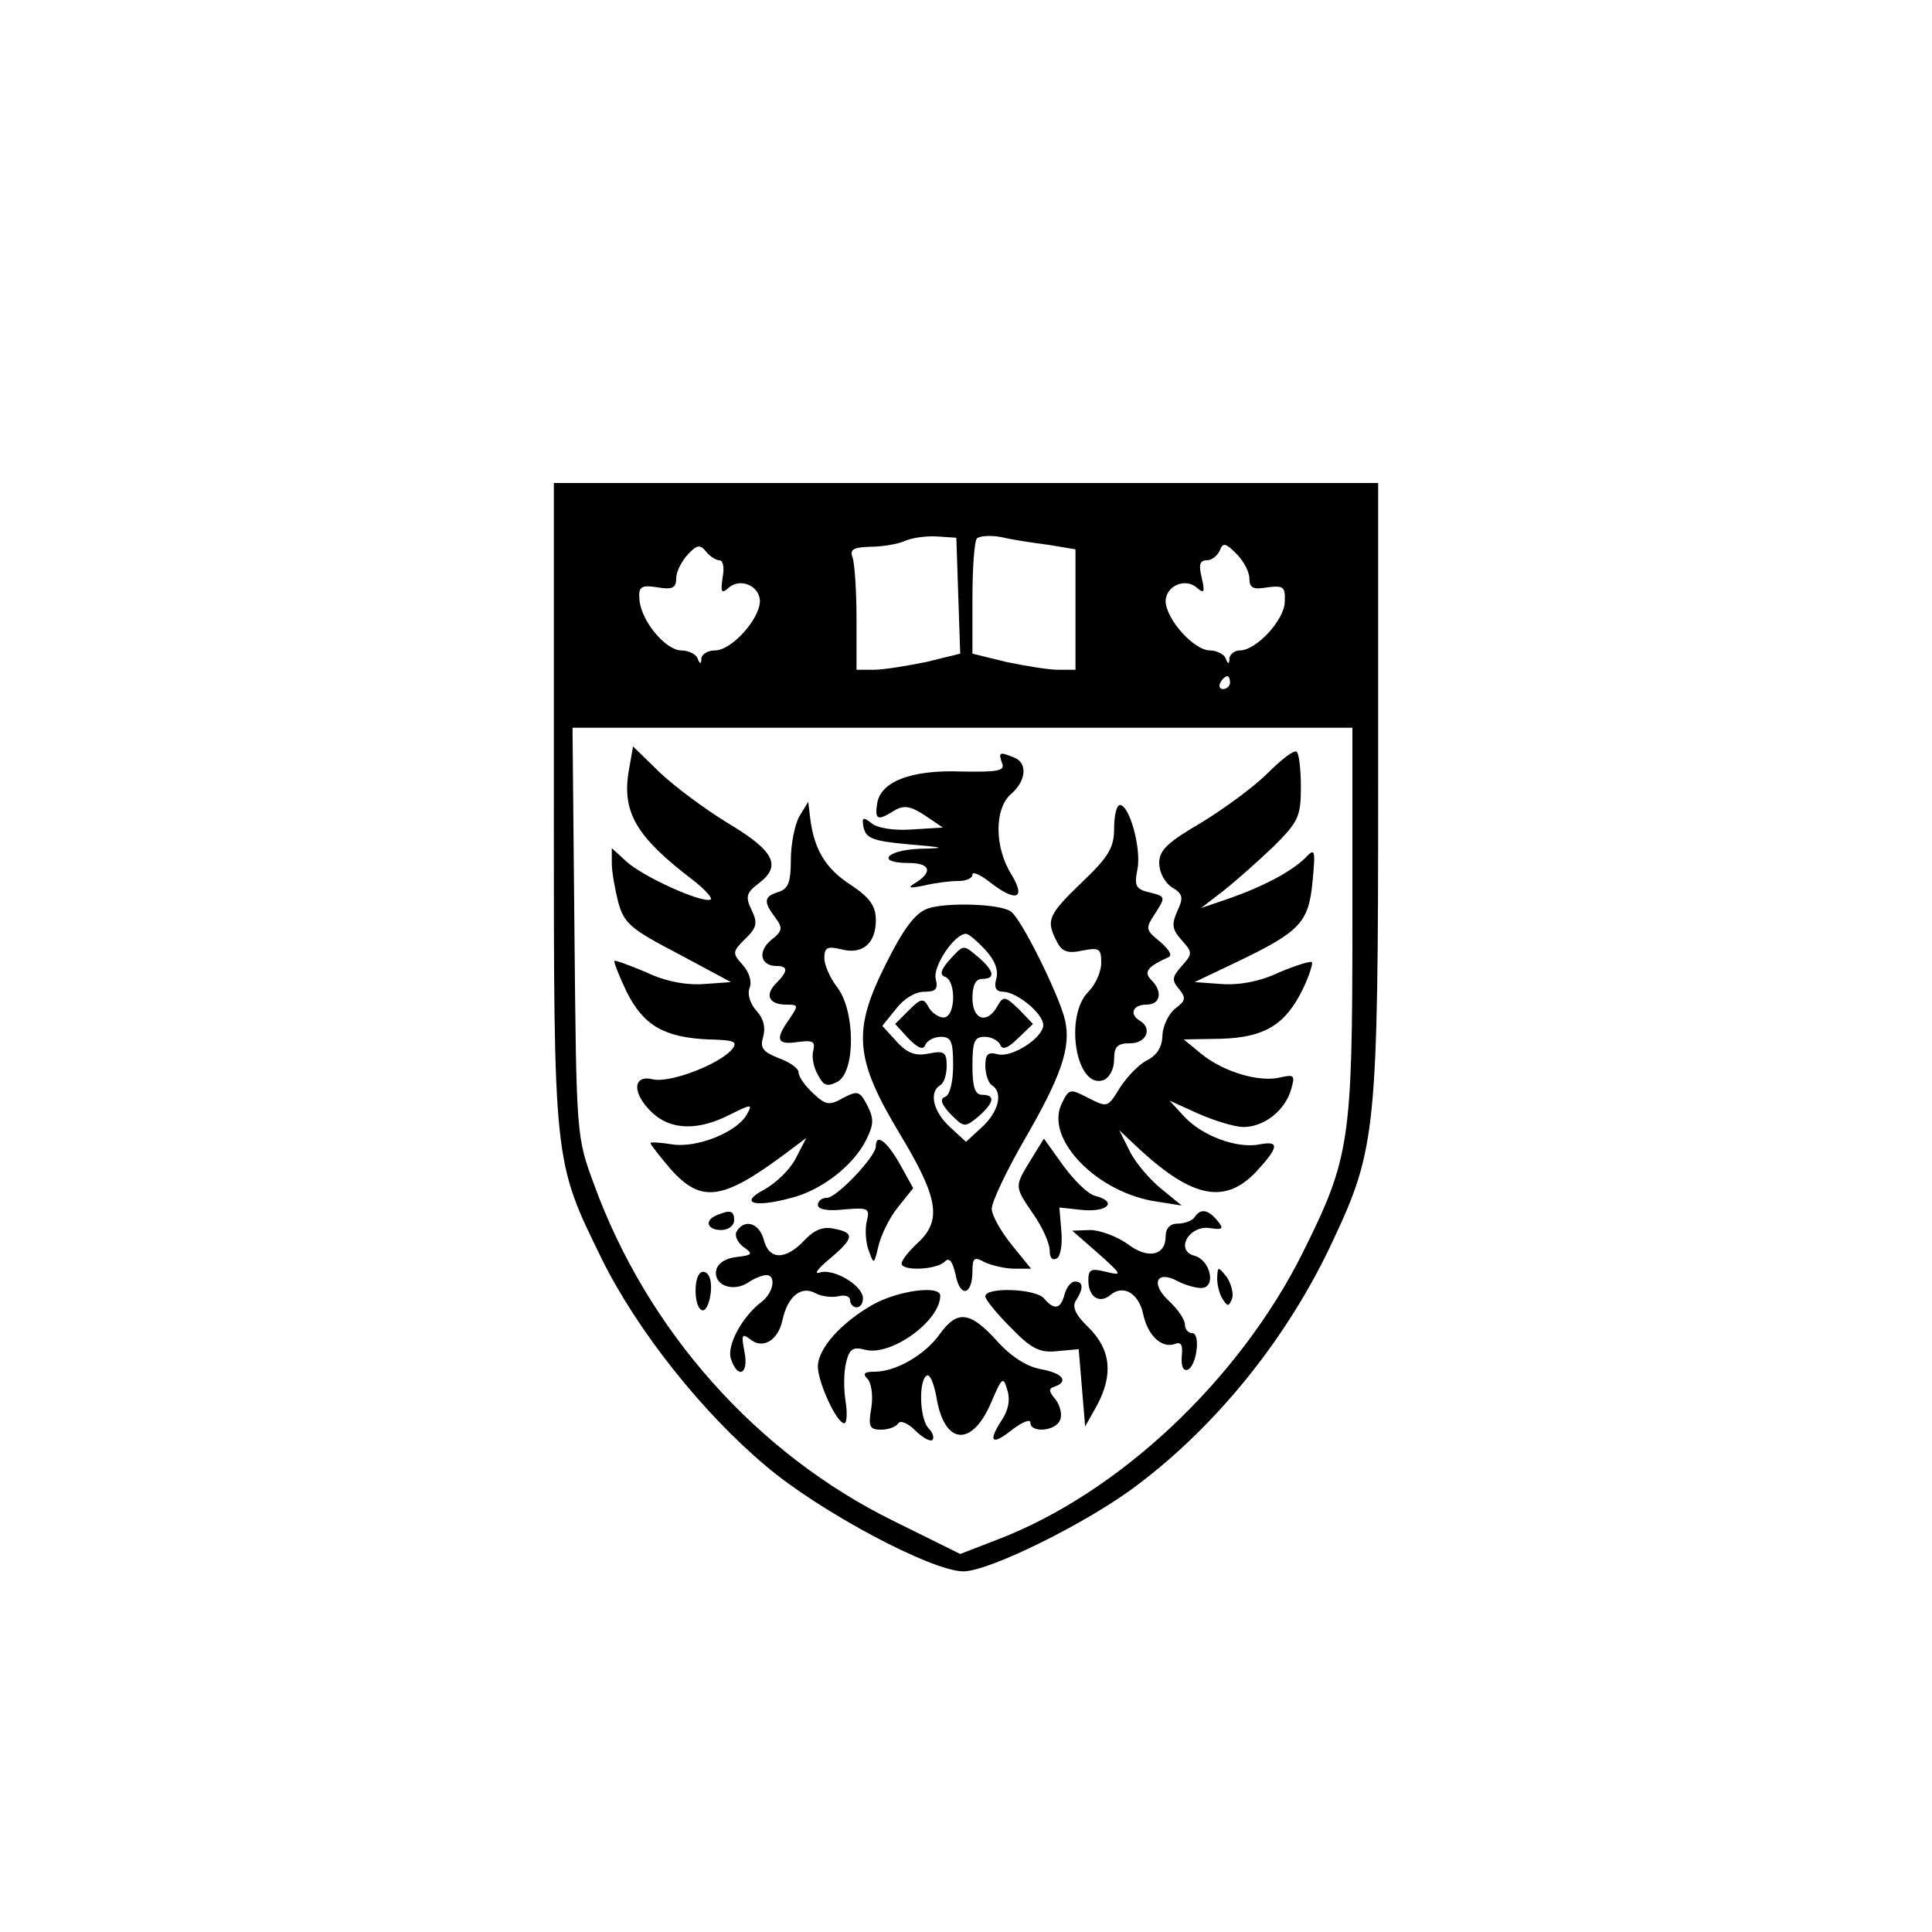 <?xml version="1.0" standalone="no"?>
<!DOCTYPE svg PUBLIC "-//W3C//DTD SVG 20010904//EN"
 "http://www.w3.org/TR/2001/REC-SVG-20010904/DTD/svg10.dtd">
<svg version="1.0" xmlns="http://www.w3.org/2000/svg"
 width="300pt" height="300pt" viewBox="0 0 300 300"
 preserveAspectRatio="xMidYMid meet">
<g transform="translate(0,300) scale(0.1,-0.1)"
fill="#000000" stroke="none">
<path d="M860 1752 c0 -561 -1 -553 75 -708 55 -111 156 -238 255 -321 84 -71
257 -163 306 -163 40 0 194 76 270 134 125 94 235 231 304 380 67 142 70 175
70 706 l0 470 -640 0 -640 0 0 -498z m628 323 l3 -90 -53 -13 c-30 -6 -66 -12
-81 -12 l-27 0 0 79 c0 44 -3 86 -6 95 -5 13 1 16 27 17 19 0 43 4 54 9 11 5
34 8 50 7 l30 -2 3 -90z m140 79 l42 -7 0 -93 0 -94 -27 0 c-15 0 -51 6 -80
12 l-53 13 0 86 c0 47 3 89 7 93 5 4 21 5 38 2 16 -4 49 -9 73 -12z m-511 -24
c6 0 8 -12 5 -27 -3 -22 -2 -25 8 -17 18 18 50 5 50 -20 -1 -28 -44 -76 -70
-76 -11 0 -20 -6 -21 -12 0 -10 -2 -10 -6 0 -2 6 -14 12 -25 12 -24 0 -62 45
-65 78 -2 21 2 24 28 20 23 -4 29 -1 29 14 0 10 8 26 18 37 14 15 19 16 28 5
6 -8 16 -14 21 -14z m823 -28 c0 -15 6 -18 28 -14 25 3 28 1 27 -22 0 -28 -44
-76 -70 -76 -8 0 -15 -6 -16 -12 0 -10 -2 -10 -6 0 -2 6 -14 12 -24 12 -25 0
-68 48 -69 76 0 25 32 38 50 20 10 -8 11 -5 6 17 -5 20 -3 27 8 27 8 0 16 7
20 15 5 13 9 12 26 -5 11 -11 20 -28 20 -38z m-30 -162 c0 -5 -5 -10 -11 -10
-5 0 -7 5 -4 10 3 6 8 10 11 10 2 0 4 -4 4 -10z m190 -374 c0 -339 -4 -364
-77 -511 -99 -198 -286 -374 -475 -446 l-57 -22 -103 51 c-212 104 -383 295
-466 524 -27 73 -27 75 -30 391 l-3 317 605 0 606 0 0 -304z"/>
<path d="M976 1801 c-10 -63 13 -101 98 -166 21 -16 34 -31 29 -32 -15 -5
-105 36 -130 59 l-23 21 0 -24 c0 -13 5 -40 10 -60 9 -33 20 -42 93 -80 l82
-44 -42 -3 c-27 -2 -60 4 -89 18 -26 11 -48 19 -50 18 -1 -2 7 -23 19 -48 26
-52 58 -71 127 -74 40 -1 46 -3 37 -15 -20 -24 -97 -53 -123 -47 -32 8 -33
-22 -1 -52 29 -27 71 -28 120 -3 34 17 36 17 27 1 -15 -28 -78 -53 -116 -47
-19 3 -34 4 -34 2 0 -2 14 -20 31 -40 48 -54 81 -49 179 24 l32 24 -16 -31
c-9 -18 -31 -39 -49 -49 -40 -21 -17 -29 42 -13 47 12 96 50 116 90 12 24 12
33 2 53 -12 23 -15 24 -38 12 -21 -12 -27 -11 -46 7 -13 12 -23 26 -23 33 0 6
-14 16 -31 22 -25 10 -29 16 -24 33 4 14 1 28 -10 40 -10 11 -15 26 -11 36 4
10 -1 25 -11 36 -16 18 -16 20 4 40 18 17 20 25 10 45 -10 21 -8 27 12 42 35
27 23 50 -49 93 -36 22 -83 57 -106 79 l-41 40 -7 -40z"/>
<path d="M1968 1799 c-20 -20 -66 -54 -102 -76 -53 -31 -66 -43 -66 -63 0 -14
8 -30 20 -38 17 -10 18 -16 8 -37 -9 -21 -8 -28 7 -45 17 -19 17 -21 0 -40
-15 -17 -16 -22 -4 -36 11 -14 10 -18 -6 -30 -10 -8 -19 -26 -20 -41 0 -18 -8
-31 -23 -39 -13 -6 -32 -26 -43 -43 -19 -31 -19 -31 -49 -16 -29 15 -30 15
-42 -10 -25 -55 57 -138 149 -151 l38 -6 -33 27 c-18 15 -40 41 -48 58 l-16
32 33 -31 c82 -75 132 -84 180 -33 35 38 36 48 5 42 -35 -7 -89 13 -117 43
l-23 25 44 -20 c25 -11 57 -21 71 -21 32 0 65 26 74 59 6 21 5 23 -17 18 -32
-8 -87 8 -122 36 l-28 23 58 1 c68 2 100 22 127 77 10 21 16 40 14 42 -2 2
-25 -5 -51 -16 -29 -14 -62 -20 -89 -18 l-42 3 65 31 c98 47 112 61 118 124 5
52 4 54 -12 37 -22 -21 -65 -44 -120 -63 l-41 -14 35 27 c19 15 54 46 78 69
38 38 42 46 42 92 0 28 -3 53 -7 55 -5 2 -24 -13 -45 -34z"/>
<path d="M1556 1815 c5 -12 -6 -14 -63 -13 -79 3 -126 -16 -131 -50 -4 -25 1
-27 26 -11 15 9 25 8 48 -7 l28 -19 -48 -3 c-28 -2 -54 2 -63 10 -13 10 -15 9
-12 -7 4 -17 15 -21 69 -26 59 -5 60 -6 18 -7 -52 -2 -68 -22 -18 -22 34 0 39
-13 13 -30 -15 -9 -12 -10 12 -5 17 4 40 7 53 7 12 0 22 4 22 10 0 5 12 0 26
-11 42 -33 58 -27 34 12 -26 42 -26 102 0 124 24 21 26 49 4 57 -22 9 -24 8
-18 -9z"/>
<path d="M1241 1732 c-7 -13 -13 -43 -13 -67 0 -35 -4 -45 -19 -50 -23 -7 -24
-15 -5 -40 12 -16 11 -21 -7 -35 -21 -18 -16 -40 9 -40 18 0 18 -8 -1 -27 -18
-18 -11 -33 16 -33 19 0 19 -1 5 -22 -23 -32 -20 -41 13 -36 23 3 27 1 24 -13
-3 -9 0 -26 7 -38 9 -17 14 -19 30 -11 29 15 28 111 0 147 -11 14 -20 35 -20
45 0 17 5 19 26 14 33 -9 54 9 54 45 0 22 -9 35 -39 55 -39 25 -57 55 -63 104
l-3 25 -14 -23z"/>
<path d="M1730 1714 c0 -30 -8 -44 -50 -84 -53 -51 -56 -59 -39 -92 8 -16 17
-19 40 -14 26 5 29 3 29 -19 0 -14 -9 -34 -20 -45 -38 -38 -19 -153 24 -137 9
4 16 17 16 32 0 20 5 25 25 25 25 0 35 23 15 35 -17 10 -11 25 10 25 22 0 26
20 8 38 -13 13 -6 21 27 36 6 3 -1 13 -14 24 -22 18 -23 20 -7 44 16 25 16 26
-8 32 -22 5 -25 10 -20 35 7 32 -12 101 -27 101 -5 0 -9 -16 -9 -36z"/>
<path d="M1440 1589 c-19 -7 -37 -31 -64 -85 -53 -105 -49 -148 22 -266 59
-98 65 -133 27 -168 -14 -13 -25 -27 -25 -32 0 -12 54 -10 67 3 7 7 12 1 17
-21 7 -36 26 -31 26 6 0 21 3 23 19 14 11 -5 32 -10 46 -10 l26 0 -30 37 c-17
21 -31 46 -31 56 0 11 23 59 50 106 58 100 73 144 64 186 -8 37 -69 161 -85
170 -18 12 -102 14 -129 4z m90 -64 c14 -15 21 -31 17 -45 -4 -14 0 -20 11
-20 22 -1 62 -34 62 -52 -1 -20 -49 -51 -71 -45 -15 4 -19 0 -19 -18 0 -13 5
-27 10 -30 18 -11 11 -41 -15 -65 l-25 -23 -25 23 c-26 24 -33 54 -15 65 6 3
10 17 10 30 0 21 -4 24 -28 19 -20 -4 -33 0 -50 19 l-22 24 21 26 c12 16 30
27 44 27 18 0 22 4 18 20 -5 19 29 70 47 70 4 0 17 -11 30 -25z"/>
<path d="M1474 1509 c-14 -16 -15 -23 -6 -26 17 -7 16 -63 -3 -63 -7 0 -18 7
-23 16 -8 15 -12 14 -31 -5 l-21 -21 21 -23 c15 -15 23 -18 26 -9 3 6 13 12
24 12 16 0 19 -7 19 -44 0 -26 -5 -46 -12 -49 -9 -3 -7 -11 8 -27 21 -21 22
-21 43 -4 25 22 27 34 6 34 -11 0 -15 12 -15 45 0 38 3 45 19 45 11 0 21 -6
24 -12 3 -9 12 -6 28 10 l23 22 -22 23 c-21 20 -24 21 -33 5 -16 -29 -39 -22
-39 12 0 20 5 30 15 30 21 0 19 12 -5 33 -25 21 -23 21 -46 -4z"/>
<path d="M1360 1220 c0 -16 -61 -80 -76 -80 -8 0 -14 -5 -14 -11 0 -7 15 -10
41 -7 37 3 40 2 35 -18 -3 -12 -2 -33 3 -46 8 -22 8 -22 15 7 4 17 17 44 30
60 l24 30 -21 38 c-20 35 -37 48 -37 27z"/>
<path d="M1600 1198 c-25 -41 -25 -40 5 -84 14 -20 25 -45 25 -56 0 -11 4 -16
11 -12 6 3 9 23 7 43 l-3 36 37 -4 c39 -3 53 13 19 22 -11 2 -33 24 -50 47
l-30 42 -21 -34z"/>
<path d="M1113 1113 c-20 -8 -15 -23 7 -23 11 0 20 7 20 15 0 15 -6 17 -27 8z"/>
<path d="M1855 1110 c-3 -5 -15 -10 -26 -10 -12 0 -19 -7 -19 -20 0 -30 -28
-36 -60 -11 -16 11 -42 21 -57 21 l-28 -1 40 -35 c38 -34 38 -35 13 -29 -24 6
-28 4 -28 -13 0 -26 17 -37 34 -23 20 17 44 3 51 -29 7 -34 29 -54 49 -47 10
4 13 -1 11 -19 -1 -15 2 -23 9 -21 14 5 21 57 7 57 -6 0 -11 6 -11 13 0 8 -11
24 -25 37 -29 27 -19 48 13 31 11 -6 28 -11 37 -11 24 0 15 43 -10 50 -31 8
-9 48 24 43 20 -3 22 -1 11 12 -14 17 -26 19 -35 5z"/>
<path d="M1144 1088 c-4 -6 1 -17 10 -24 16 -11 15 -13 -11 -16 -17 -2 -29
-10 -31 -21 -4 -22 25 -34 49 -19 10 7 23 12 29 12 16 0 11 -28 -8 -42 -29
-22 -54 -67 -47 -88 11 -33 28 -23 21 11 -5 26 -4 29 8 20 20 -17 44 -3 51 29
8 37 29 54 51 42 9 -5 25 -7 35 -5 11 3 19 0 19 -6 0 -6 5 -11 10 -11 6 0 10
6 10 14 0 20 -46 47 -67 40 -10 -3 -3 6 15 21 38 32 40 41 7 47 -17 4 -31 -2
-46 -18 -29 -31 -55 -31 -63 1 -7 26 -30 33 -42 13z"/>
<path d="M1087 1023 c-10 -9 -9 -51 2 -57 11 -7 21 39 11 54 -3 5 -9 7 -13 3z"/>
<path d="M1890 1015 c0 -11 4 -26 9 -33 7 -11 9 -11 14 1 3 8 -1 23 -8 34 -14
17 -14 17 -15 -2z"/>
<path d="M1653 990 c-6 -23 -16 -25 -32 -6 -13 15 -91 18 -91 3 0 -5 18 -27
40 -49 32 -33 45 -39 72 -36 l33 3 5 -60 5 -60 18 32 c26 48 22 87 -12 121
-21 20 -27 33 -20 43 12 19 11 29 -2 29 -6 0 -13 -9 -16 -20z"/>
<path d="M1355 974 c-49 -28 -85 -68 -85 -96 0 -24 29 -88 41 -88 4 0 5 16 2
34 -3 19 -3 46 1 61 5 21 11 24 30 19 40 -10 116 45 116 84 0 17 -66 8 -105
-14z"/>
<path d="M1459 928 c-23 -32 -68 -58 -101 -58 -16 0 -19 -3 -11 -11 6 -6 9
-26 6 -45 -5 -29 -3 -34 15 -34 11 0 23 4 27 10 3 5 15 0 26 -11 11 -11 23
-18 27 -15 3 4 0 12 -6 18 -14 14 -16 74 -3 82 5 3 11 -12 15 -33 12 -75 55
-79 85 -9 17 40 19 41 25 20 5 -15 2 -32 -9 -48 -22 -34 -14 -39 18 -13 15 11
27 16 27 10 0 -17 40 -13 46 4 4 8 0 23 -7 32 -11 13 -11 17 -1 20 22 8 12 21
-22 27 -22 4 -47 20 -69 45 -41 45 -61 47 -88 9z"/>
</g>
</svg>
